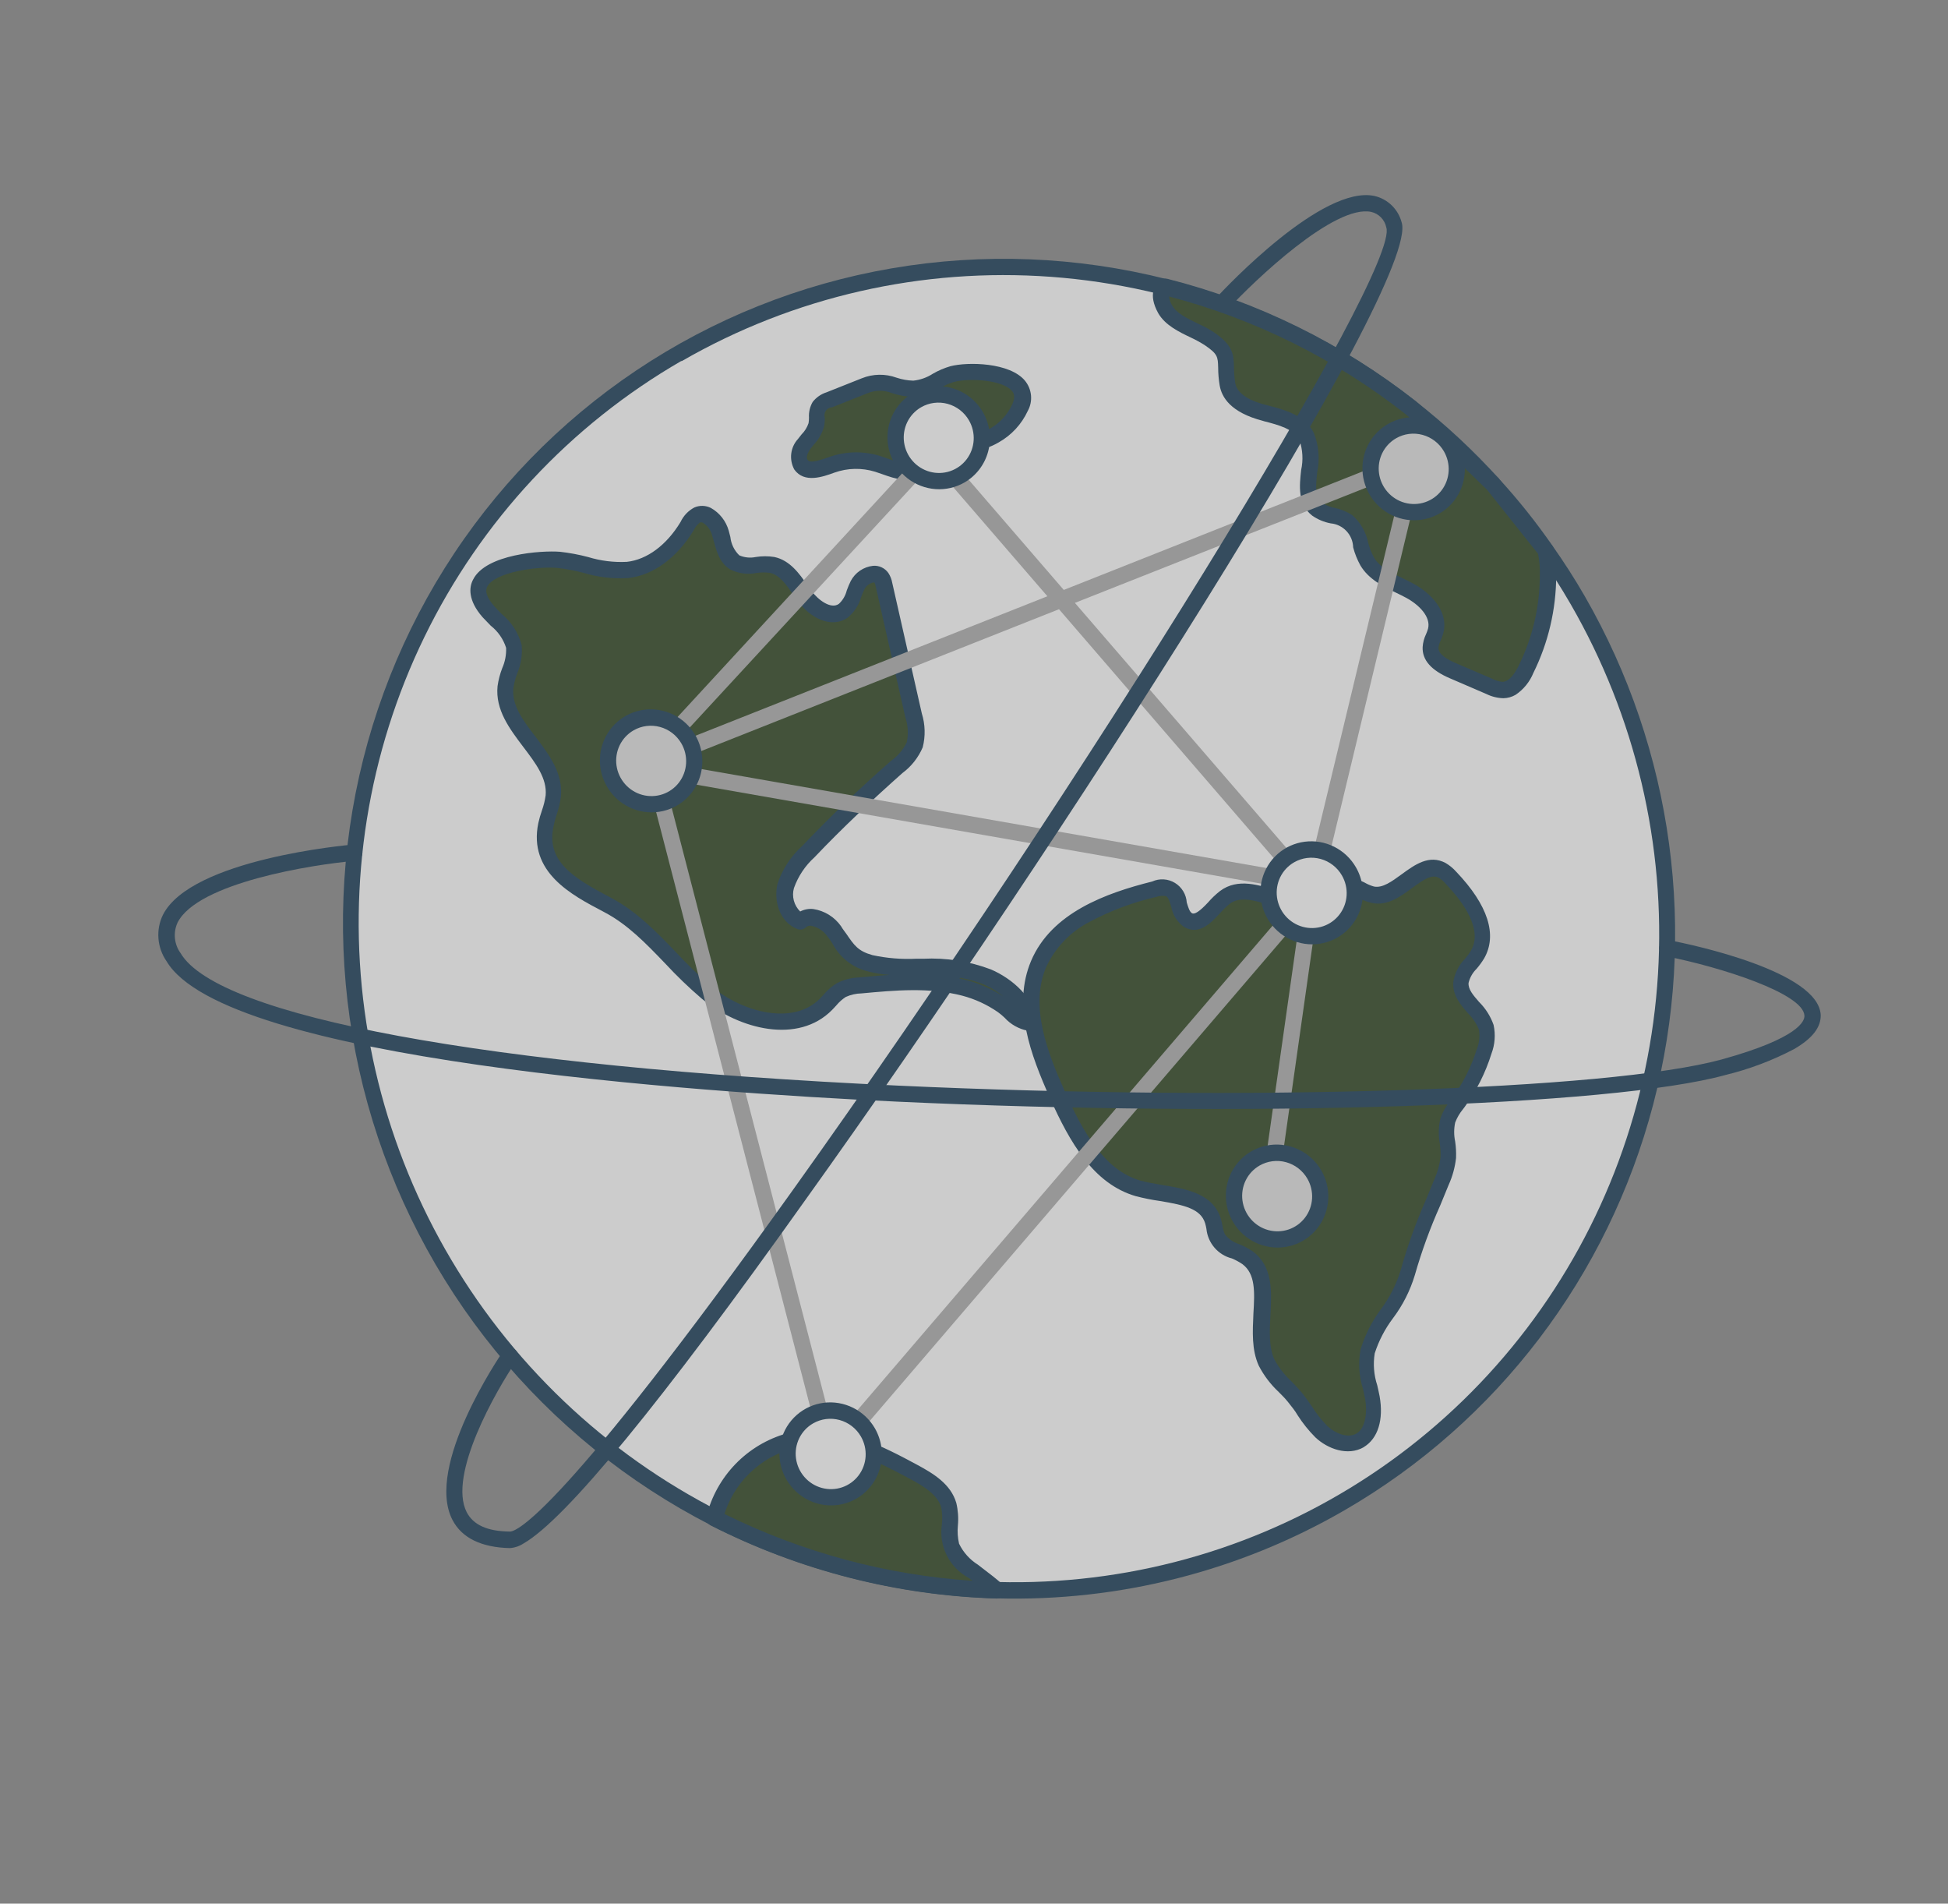 <svg width="348" height="340" viewBox="0 0 348 340" fill="none" xmlns="http://www.w3.org/2000/svg">
<rect x="0" y="0" width="348" height="340" fill="#808080" stroke="none"/>
<g opacity="0.6">
<path d="M281.841 107.181C296.535 132.616 301.328 162.556 295.287 191.167C289.246 219.777 272.803 245.009 249.163 261.946C225.522 278.883 196.377 286.312 167.406 282.785C138.436 279.258 111.714 265.029 92.449 242.868C73.184 220.708 62.755 192.204 63.194 162.912C63.633 133.619 74.908 105.635 94.823 84.413C114.738 63.191 141.867 50.25 170.922 48.113C199.978 45.975 228.88 54.794 251.996 72.85C257.293 76.957 262.229 81.517 266.747 86.477C270.131 90.179 273.263 94.106 276.122 98.23C278.156 101.117 280.063 104.1 281.841 107.181Z" fill="white"/>
<path d="M240.22 269.726C221.392 280.624 199.897 286.074 178.09 285.479C160.347 284.954 142.905 280.495 127.011 272.421C112.174 264.82 99.054 254.201 88.493 241.243C77.933 228.285 70.165 213.275 65.687 197.177C61.209 181.078 60.121 164.246 62.492 147.76C64.863 131.274 70.641 115.498 79.455 101.445C88.269 87.392 99.925 75.372 113.675 66.156C127.425 56.939 142.965 50.73 159.298 47.927C175.631 45.124 192.397 45.789 208.52 49.878C224.643 53.968 239.767 61.392 252.921 71.675C258.281 75.864 263.272 80.51 267.838 85.561C271.265 89.311 274.437 93.287 277.333 97.463C279.356 100.329 281.304 103.356 283.094 106.457C298.964 134.021 303.362 166.69 295.325 197.298C287.287 227.906 267.47 253.953 240.22 269.726ZM121.717 64.472C101.87 75.93 85.902 93.077 75.83 113.742C65.759 134.408 62.038 157.665 65.137 180.573C68.236 203.48 78.016 225.009 93.24 242.437C108.465 259.865 128.45 272.409 150.669 278.484C172.887 284.558 196.341 283.889 218.065 276.562C239.788 269.235 258.806 255.579 272.712 237.32C286.619 219.062 294.789 197.021 296.191 173.985C297.593 150.949 292.163 127.953 280.588 107.904C278.841 104.879 276.95 101.921 274.964 99.118C272.15 95.065 269.067 91.206 265.738 87.566C261.297 82.635 256.441 78.097 251.225 74.004C232.916 59.686 210.826 51.135 187.772 49.443C164.719 47.75 141.746 52.992 121.784 64.501L121.717 64.472Z" fill="#032A47"/>
<path d="M244.23 241.251C243.52 243.956 244.565 246.779 245.093 249.546C245.621 252.313 245.306 255.702 242.934 257.121C240.729 258.395 237.825 257.388 235.951 255.617C234.251 253.691 232.675 251.658 231.234 249.531C229.515 247.451 227.274 245.741 226.175 243.287C223.457 237.278 228.056 228.429 222.739 224.545C221.001 223.27 218.457 222.916 217.451 220.999C217.11 220.044 216.856 219.061 216.691 218.062C215.134 213.138 208.215 213.655 203.326 212.276C196.071 210.186 192.054 202.564 188.972 195.634C185.658 188.215 182.422 179.687 185.591 172.27C188.921 164.407 197.993 160.992 206.265 158.882C207.139 158.547 208.107 158.539 208.992 158.861C210.959 159.835 210.374 163.278 212.283 164.387C214.764 165.79 216.64 162.007 218.885 160.339C223.988 156.532 231.97 164.599 237.232 161.037C238.49 160.176 239.461 158.704 240.976 158.522C242.491 158.339 243.812 159.585 245.319 159.879C249.841 160.796 253.647 153.383 257.704 155.547C258.273 155.894 258.788 156.326 259.228 156.827C262.829 160.605 266.591 166.079 263.993 170.549C263.016 172.244 261.204 173.561 261.03 175.517C260.743 178.637 264.703 180.519 265.554 183.555C265.832 185.003 265.697 186.496 265.167 187.863C264.138 191.131 262.591 194.206 260.586 196.972C259.774 197.921 259.127 199.002 258.672 200.17C258 202.246 258.891 204.6 258.776 206.861C258.6 208.374 258.188 209.848 257.555 211.228C255.194 216.497 253.177 221.917 251.52 227.456C250.007 232.852 245.637 236.135 244.23 241.251Z" fill="#1A340C"/>
<path d="M243.644 258.467C240.749 260.138 237.126 258.753 234.982 256.717C233.802 255.533 232.752 254.228 231.847 252.822C231.343 251.948 230.738 251.218 230.123 250.442C229.508 249.666 229.011 249.211 228.433 248.616C226.988 247.266 225.783 245.678 224.871 243.921C223.568 241.028 223.777 237.802 223.916 234.599C224.14 230.79 224.32 227.514 221.92 225.76C221.338 225.37 220.721 225.037 220.076 224.765C218.869 224.464 217.782 223.793 216.965 222.846C216.149 221.899 215.644 220.722 215.521 219.479C215.463 219.138 215.385 218.799 215.287 218.467C214.486 215.892 211.585 215.237 207.237 214.507C205.774 214.302 204.324 214.012 202.893 213.639C195.326 211.443 191.072 203.958 187.597 196.175C184.123 188.392 180.807 179.639 184.198 171.622C187.861 162.976 197.676 159.487 205.835 157.443C206.477 157.15 207.181 157.019 207.888 157.062C208.594 157.104 209.281 157.32 209.889 157.688C210.497 158.057 211.007 158.569 211.376 159.178C211.745 159.788 211.962 160.478 212.007 161.187C212.263 162.036 212.504 162.858 212.949 163.108C213.393 163.357 214.276 162.831 215.801 161.191C216.453 160.438 217.174 159.75 217.957 159.136C221.131 156.763 225.022 158.061 228.461 159.215C231.475 160.209 234.317 161.168 236.318 159.742C236.678 159.479 237.02 159.192 237.341 158.881C238.216 157.896 239.384 157.222 240.674 156.957C241.857 156.894 243.034 157.183 244.061 157.787C244.508 158.023 244.98 158.21 245.467 158.342C246.994 158.642 248.638 157.439 250.388 156.159C252.741 154.446 255.31 152.558 258.264 154.144C258.968 154.564 259.604 155.09 260.151 155.704C265.82 161.646 267.533 166.986 265.137 171.171C264.737 171.825 264.286 172.447 263.788 173.03C263.084 173.716 262.586 174.588 262.351 175.548C262.255 176.683 263.167 177.743 264.247 178.976C265.402 180.125 266.283 181.521 266.822 183.059C267.194 184.775 267.062 186.557 266.442 188.19C265.378 191.607 263.762 194.82 261.659 197.702L261.366 198.091C260.77 198.807 260.295 199.617 259.96 200.489C259.723 201.601 259.721 202.752 259.956 203.867C260.102 204.849 260.154 205.842 260.113 206.831C259.926 208.5 259.478 210.126 258.784 211.649L257.278 215.32C255.476 219.344 253.964 223.494 252.753 227.739C251.914 230.523 250.593 233.131 248.848 235.445C247.42 237.336 246.317 239.456 245.586 241.717C245.279 243.621 245.433 245.575 246.035 247.415C246.181 248.073 246.34 248.724 246.459 249.365C247.201 253.544 246.189 256.913 243.637 258.454L243.644 258.467ZM194.528 164.713C191.163 166.475 188.476 169.301 186.877 172.76C183.937 179.706 187.063 187.842 190.25 194.981C193.436 202.121 197.253 208.963 203.689 210.851C204.919 211.187 206.272 211.418 207.717 211.664C211.927 212.356 216.682 213.155 218.087 217.644C218.22 218.088 218.325 218.541 218.401 218.998C218.472 219.497 218.613 219.984 218.819 220.445C219.456 221.279 220.336 221.893 221.335 222.199C222.171 222.535 222.973 222.954 223.728 223.45C227.429 226.157 227.173 230.575 226.959 234.834C226.807 237.639 226.642 240.536 227.649 242.773C228.435 244.24 229.46 245.565 230.681 246.693C231.293 247.319 231.927 247.982 232.511 248.675C233.094 249.368 233.796 250.38 234.383 251.223C235.168 252.479 236.088 253.646 237.127 254.702C238.571 256.046 240.831 256.951 242.388 256.002C243.945 255.052 244.282 252.191 243.889 249.92C243.772 249.312 243.635 248.699 243.499 248.086C242.765 245.784 242.618 243.339 243.069 240.976C243.869 238.396 245.098 235.975 246.703 233.814C248.242 231.759 249.419 229.453 250.184 226.994C251.403 222.627 252.936 218.358 254.771 214.219L256.26 210.575C256.819 209.339 257.186 208.023 257.348 206.673C257.374 205.859 257.329 205.044 257.211 204.237C256.933 202.733 256.976 201.189 257.337 199.708C257.761 198.517 258.389 197.412 259.194 196.442L259.462 196.068C261.374 193.434 262.847 190.503 263.825 187.389C264.268 186.29 264.4 185.087 264.206 183.911C263.76 182.804 263.089 181.8 262.237 180.964C260.912 179.45 259.418 177.731 259.629 175.347C259.885 173.802 260.608 172.377 261.7 171.265C262.104 170.805 262.466 170.308 262.781 169.781C264.927 166.06 261.498 161.221 258.226 157.811C257.895 157.413 257.505 157.069 257.069 156.791C255.804 156.104 254.414 157.025 252.267 158.602C250.12 160.179 247.855 161.841 245.09 161.277C244.356 161.11 243.645 160.851 242.974 160.507C242.432 160.167 241.813 159.972 241.177 159.941C240.5 160.155 239.898 160.555 239.439 161.097C238.99 161.484 238.511 161.834 238.005 162.144C234.786 164.323 230.974 163.047 227.582 161.917C224.541 160.904 221.674 159.961 219.7 161.404C219.068 161.928 218.477 162.5 217.932 163.117C216.359 164.818 214.208 167.141 211.5 165.548C210.305 164.689 209.491 163.394 209.236 161.944C208.973 161.083 208.739 160.273 208.296 160.056C207.717 159.949 207.122 159.995 206.57 160.191C202.366 161.158 198.312 162.681 194.515 164.721L194.528 164.713Z" fill="#032A47"/>
<path d="M172.287 176.457C166.335 174.83 159.985 175.407 153.792 175.995C152.607 176.029 151.443 176.31 150.375 176.82C149.354 177.57 148.437 178.451 147.646 179.443C142.148 184.997 132.414 182.346 126.36 177.301C120.306 172.256 115.672 165.329 108.713 161.667C103.071 158.697 96.009 155.145 97.633 147.338C98.175 145.665 98.619 143.96 98.963 142.233C99.629 134.996 89.607 129.964 90.445 122.763C90.704 120.318 92.323 117.999 91.925 115.545C91.527 113.091 89.091 111.274 87.367 109.299C80.508 101.529 94.956 99.584 99.902 100.104C104.025 100.475 108.045 102.373 112.154 101.908C116.701 101.392 120.448 98.014 122.801 94.073C123.175 93.229 123.802 92.525 124.595 92.058C126.416 91.277 128.2 93.353 128.771 95.268C129.342 97.183 129.605 99.462 131.318 100.548C133.246 101.747 135.78 100.521 137.993 100.998C140.661 101.568 142.15 104.32 143.785 106.515C145.42 108.71 148.446 110.71 150.68 109.168C152.143 108.171 152.429 106.149 153.257 104.574C154.085 102.999 156.479 101.82 157.521 103.277C157.752 103.65 157.907 104.066 157.976 104.499L163.246 127.837C163.969 129.49 164.061 131.348 163.503 133.053C162.946 134.759 161.778 136.191 160.225 137.074C154.733 141.877 149.467 146.925 144.427 152.221C142.59 153.873 141.202 155.969 140.392 158.314C139.793 160.719 140.712 163.699 143.03 164.589C144.724 162.952 147.645 164.422 149.062 166.355C151.173 169.288 151.78 171.064 155.483 172.066C158.577 172.725 161.741 172.959 164.89 172.761C168.812 172.572 172.738 173.175 176.439 174.532C179.572 175.879 183.426 178.937 183.676 182.641C181.911 182.478 180.517 180.583 179.088 179.585C177.016 178.153 174.714 177.095 172.287 176.457Z" fill="#1A340C"/>
<path d="M184.413 183.887C184.158 184.032 183.867 184.1 183.574 184.084C181.993 183.778 180.55 182.965 179.462 181.766C179.088 181.406 178.689 181.072 178.268 180.768C176.332 179.429 174.182 178.437 171.914 177.837C166.021 176.311 159.91 176.868 153.917 177.426C152.941 177.444 151.98 177.66 151.092 178.061C150.48 178.462 149.929 178.951 149.457 179.511C149.189 179.801 148.929 180.103 148.642 180.387C142.59 186.514 132.139 183.924 125.377 178.376C123.065 176.396 120.868 174.282 118.799 172.047C115.367 168.476 112.117 165.103 107.996 162.942L107.726 162.794C102.072 159.831 94.347 155.768 96.169 147.002C96.338 146.242 96.553 145.492 96.812 144.758C97.124 143.885 97.347 142.981 97.477 142.062C97.751 139.034 95.707 136.333 93.479 133.4C91.016 130.146 88.467 126.774 88.885 122.55C89.041 121.456 89.319 120.384 89.713 119.354C90.223 118.211 90.463 116.964 90.415 115.708C89.916 114.141 88.955 112.759 87.66 111.746C87.159 111.225 86.616 110.661 86.191 110.215C83.561 107.193 83.794 104.847 84.515 103.52C86.788 98.95 96.784 98.293 100.023 98.549C101.729 98.739 103.419 99.055 105.08 99.495C107.32 100.179 109.658 100.468 111.99 100.349C115.602 99.951 119.093 97.345 121.578 93.227C122.097 92.116 122.962 91.208 124.043 90.639C124.51 90.436 125.017 90.338 125.527 90.353C126.037 90.367 126.54 90.493 126.998 90.722C127.769 91.157 128.447 91.74 128.994 92.439C129.541 93.137 129.945 93.937 130.183 94.791C130.29 95.15 130.38 95.537 130.475 95.905C130.604 97.151 131.169 98.314 132.069 99.187C132.994 99.588 134.018 99.693 134.999 99.487C136.104 99.308 137.231 99.306 138.339 99.483C141.125 100.085 142.783 102.436 144.236 104.517C144.465 104.914 144.722 105.272 145.006 105.591C146.13 107.103 148.441 108.907 149.88 107.84C150.565 107.196 151.048 106.366 151.273 105.45C151.478 104.879 151.714 104.321 151.978 103.777C152.37 103.032 152.936 102.395 153.629 101.922C154.322 101.448 155.121 101.152 155.956 101.058C156.481 101.011 157.011 101.103 157.492 101.326C157.973 101.549 158.388 101.895 158.695 102.329C159.043 102.863 159.281 103.461 159.392 104.087L164.675 127.417C165.291 129.39 165.347 131.491 164.836 133.484C164.053 135.314 162.801 136.899 161.206 138.078C155.797 142.889 150.477 147.884 145.498 153.122C143.844 154.618 142.586 156.503 141.835 158.612C141.626 159.342 141.62 160.117 141.816 160.854C142.012 161.591 142.403 162.263 142.948 162.797C143.665 162.423 144.478 162.271 145.285 162.359C146.272 162.506 147.22 162.853 148.073 163.379C148.925 163.906 149.664 164.6 150.243 165.42C150.557 165.964 150.93 166.408 151.231 166.842C152.614 168.861 153.303 169.881 155.87 170.594C158.446 171.149 161.081 171.364 163.707 171.233L164.897 171.238C169.02 171.03 173.149 171.68 177.026 173.147C180.887 174.8 184.909 178.351 185.156 182.512C185.17 182.719 185.139 182.926 185.066 183.12C184.993 183.313 184.88 183.488 184.734 183.634C184.639 183.732 184.531 183.817 184.413 183.887ZM172.618 175.034C174.961 175.657 177.195 176.645 179.238 177.963C178.213 177.115 177.077 176.413 175.862 175.878C173.787 175.035 171.594 174.53 169.367 174.379C170.464 174.54 171.552 174.763 172.626 175.046L172.618 175.034ZM149.543 175.58C150.785 174.958 152.148 174.615 153.539 174.572C155.27 174.417 157.052 174.232 158.897 174.129C157.586 174.039 156.287 173.823 155.016 173.484C153.683 173.156 152.433 172.547 151.349 171.697C150.265 170.848 149.371 169.777 148.729 168.556C148.473 168.113 148.127 167.688 147.785 167.211C147.103 166.245 146.078 165.579 144.924 165.352C144.751 165.319 144.572 165.327 144.404 165.378C144.235 165.428 144.081 165.518 143.955 165.641C143.758 165.826 143.513 165.952 143.248 166.004C142.982 166.056 142.707 166.032 142.454 165.934C139.283 164.727 138.169 160.915 138.896 157.862C139.75 155.27 141.26 152.95 143.279 151.129C148.326 145.835 153.669 140.708 159.175 135.892C160.378 135.045 161.346 133.905 161.991 132.578C162.306 131.094 162.216 129.549 161.73 128.104L156.447 104.775C156.408 104.537 156.337 104.306 156.234 104.087C156.234 104.087 156.191 104.011 156.049 104.026C155.71 104.092 155.391 104.232 155.113 104.436C154.836 104.64 154.606 104.903 154.442 105.207C154.219 105.664 154.021 106.133 153.849 106.612C153.437 108.085 152.579 109.389 151.392 110.343C148.479 112.329 144.713 110.351 142.514 107.351L141.67 106.15C140.418 104.358 139.232 102.68 137.552 102.317C136.755 102.209 135.949 102.215 135.156 102.333C133.556 102.66 131.888 102.434 130.423 101.69C128.529 100.522 127.981 98.357 127.5 96.626C127.407 96.292 127.32 95.937 127.214 95.61C126.973 94.687 126.392 93.888 125.59 93.375C125.502 93.327 125.405 93.298 125.306 93.291C125.207 93.284 125.108 93.299 125.015 93.335C124.558 93.68 124.194 94.133 123.956 94.656C120.943 99.652 116.672 102.76 112.208 103.245C109.541 103.41 106.861 103.1 104.294 102.328C102.77 101.922 101.22 101.627 99.657 101.444C96.113 101.094 88.371 102.154 87.027 104.804C86.601 105.657 87.019 106.816 88.281 108.249C88.695 108.735 89.153 109.18 89.605 109.645C91.362 111.072 92.62 113.027 93.191 115.22C93.348 116.943 93.079 118.675 92.409 120.262C92.086 121.097 91.854 121.967 91.718 122.855C91.367 125.893 93.388 128.642 95.668 131.578C98.097 134.801 100.624 138.135 100.196 142.315C100.049 143.452 99.781 144.568 99.396 145.646C99.182 146.297 99.007 146.961 98.874 147.635C97.596 153.757 102.23 156.718 108.913 160.219L109.182 160.367C113.755 162.79 117.278 166.461 120.73 170.038C122.728 172.204 124.849 174.254 127.081 176.177C132.924 180.972 141.773 183.104 146.46 178.372L147.171 177.607C147.862 176.781 148.69 176.081 149.618 175.536L149.543 175.58Z" fill="#032A47"/>
<path d="M154.457 68.86L148.166 71.361C147.46 71.566 146.831 71.977 146.357 72.54C145.729 73.477 146.056 74.739 145.821 75.837C145.354 77.118 144.618 78.28 143.662 79.244C142.855 80.335 142.285 81.896 143.056 82.97C144.2 84.605 146.668 83.669 148.535 82.996C151.176 82.035 154.064 81.96 156.766 82.784C159.252 83.56 162.095 85.041 164.209 83.55C165.116 82.595 165.969 81.59 166.764 80.539C168.553 78.949 171.275 79.353 173.655 79.076C175.521 78.829 177.29 78.112 178.799 76.99C180.307 75.868 181.505 74.379 182.281 72.66C185.024 66.385 174.084 65.697 170.153 66.701C167.769 67.318 165.692 69.276 163.161 69.32C159.637 69.38 158.213 67.349 154.457 68.86Z" fill="#1A340C"/>
<path d="M178.401 79.019C176.99 79.842 175.426 80.372 173.803 80.577C173.145 80.653 172.478 80.684 171.811 80.714C170.366 80.582 168.922 80.924 167.696 81.689C167.349 82.035 167.045 82.421 166.788 82.838C166.317 83.587 165.723 84.25 165.03 84.798C162.662 86.486 159.863 85.486 157.596 84.685L156.328 84.253C153.946 83.523 151.401 83.579 149.067 84.411C146.985 85.174 143.676 86.359 141.898 83.858C141.427 82.993 141.236 82.005 141.35 81.031C141.465 80.057 141.88 79.146 142.537 78.425L143.192 77.592C143.758 77.031 144.185 76.345 144.441 75.588C144.497 75.261 144.523 74.929 144.521 74.597C144.459 73.611 144.69 72.631 145.185 71.783C145.818 70.976 146.678 70.379 147.655 70.07L153.946 67.569C155.934 66.759 158.155 66.721 160.183 67.462C161.146 67.782 162.149 67.959 163.16 67.987C164.407 67.855 165.604 67.43 166.654 66.747C167.642 66.176 168.695 65.727 169.791 65.408C172.981 64.596 180.371 64.751 183.079 67.964C183.702 68.711 184.086 69.628 184.182 70.594C184.277 71.561 184.079 72.531 183.614 73.377C182.511 75.764 180.688 77.738 178.401 79.019ZM166.618 78.868C168.168 78.124 169.877 77.769 171.6 77.832C172.19 77.812 172.793 77.785 173.366 77.707C174.988 77.5 176.528 76.881 177.84 75.908C179.152 74.935 180.193 73.64 180.865 72.145C181.431 70.84 181.118 70.21 180.774 69.818C179.143 67.89 173.346 67.457 170.425 68.215C169.554 68.48 168.716 68.844 167.929 69.302C166.467 70.221 164.798 70.761 163.072 70.874C161.809 70.837 160.556 70.617 159.353 70.219C157.94 69.648 156.366 69.654 154.968 70.236L148.677 72.737C148.452 72.744 148.233 72.802 148.035 72.908C147.838 73.014 147.668 73.165 147.54 73.349C147.411 73.533 147.327 73.745 147.294 73.968C147.261 74.191 147.28 74.419 147.349 74.635C147.363 75.149 147.318 75.662 147.213 76.165C146.879 77.386 146.25 78.502 145.382 79.416L144.798 80.141C144.206 80.939 143.964 81.822 144.276 82.131C144.7 82.865 146.774 82.089 147.989 81.675C150.938 80.591 154.166 80.504 157.186 81.428L158.581 81.905C160.781 82.677 162.311 83.128 163.368 82.382C163.78 82.015 164.135 81.587 164.423 81.115C164.813 80.517 165.268 79.966 165.78 79.471C166.061 79.231 166.362 79.018 166.681 78.832L166.618 78.868Z" fill="#032A47"/>
<path d="M266.747 86.478C261.958 81.8 257.086 77.152 252.017 72.771C239.027 62.607 224.089 55.266 208.164 51.22C207.209 51.94 207.005 53.206 208.136 55.253C209.635 57.848 213.665 58.896 215.967 60.453C220.096 63.234 218.525 64.276 219.287 68.663C219.774 71.589 223.045 73.059 225.9 73.808C228.754 74.556 232.039 75.326 233.313 77.966C235.385 82.019 231.607 88.15 235.185 90.961C236.758 92.18 239.102 91.957 240.667 93.164C242.815 94.742 242.787 97.965 244.15 100.267C245.699 102.95 248.97 104.015 251.695 105.463C254.419 106.912 257.176 109.691 256.4 112.688C256.146 113.695 255.503 114.606 255.478 115.634C255.415 117.695 257.636 118.995 259.545 119.784L266.032 122.57C266.787 122.956 267.614 123.175 268.458 123.212C270.397 123.155 271.753 121.309 272.581 119.531C275.15 114.338 276.497 108.613 276.518 102.794C276.566 101.265 276.417 99.734 276.077 98.239L266.747 86.478Z" fill="#1A340C"/>
<path d="M270.756 124.095C270.097 124.48 269.351 124.69 268.586 124.707C267.534 124.682 266.498 124.428 265.55 123.962L259.055 121.163C255.689 119.731 254.044 117.896 254.148 115.557C254.203 114.752 254.413 113.966 254.766 113.243C254.899 112.937 255.014 112.623 255.109 112.302C255.662 110.194 253.507 107.995 251.147 106.742C250.608 106.445 250.031 106.17 249.475 105.901C247.147 104.764 244.506 103.487 243.026 100.983C242.464 99.966 242.031 98.884 241.735 97.762C241.707 96.68 241.282 95.644 240.542 94.853C239.801 94.062 238.797 93.572 237.725 93.478C236.54 93.256 235.414 92.785 234.42 92.095C231.786 90.021 232.131 86.8 232.443 83.954C232.832 82.182 232.729 80.332 232.146 78.606C231.135 76.624 228.432 75.906 225.822 75.236L225.577 75.158C219.835 73.663 218.251 70.949 217.889 68.846C217.711 67.781 217.62 66.704 217.618 65.627C217.562 63.735 217.548 63.22 215.219 61.645C214.433 61.147 213.616 60.699 212.774 60.305C210.61 59.276 208.156 58.093 206.914 55.942C205.018 52.513 206.356 50.779 207.322 50.051C207.494 49.92 207.693 49.829 207.905 49.786C208.117 49.742 208.337 49.747 208.547 49.8C224.666 53.881 239.778 61.322 252.899 71.637C258.333 76.331 263.463 81.251 267.76 85.454C267.795 85.501 267.825 85.552 267.848 85.606L277.223 97.358C277.369 97.511 277.477 97.698 277.537 97.902C277.912 99.517 278.071 101.174 278.008 102.828C277.991 108.863 276.595 114.802 273.93 120.187C273.281 121.779 272.177 123.139 270.756 124.095ZM208.847 52.952C208.906 53.542 209.107 54.109 209.433 54.605C210.208 55.947 212.08 56.874 213.931 57.764C214.922 58.201 215.878 58.715 216.79 59.303C220.206 61.601 220.42 63.216 220.445 65.632C220.45 66.566 220.525 67.498 220.669 68.422C221.035 70.59 223.879 71.784 226.281 72.355L226.519 72.42C229.446 73.177 233.107 74.136 234.7 77.3C235.586 79.528 235.801 81.964 235.317 84.302C235.02 87.057 234.904 88.794 236.177 89.814C236.847 90.238 237.586 90.538 238.359 90.698C239.498 90.927 240.587 91.369 241.567 92.002C243.032 93.296 244.037 95.036 244.425 96.951C244.657 97.856 244.999 98.731 245.443 99.554C246.451 101.301 248.502 102.277 250.634 103.308C251.238 103.6 251.821 103.888 252.4 104.195C255.547 105.855 258.852 109.179 257.841 113.071C257.712 113.535 257.55 113.99 257.357 114.431C257.153 114.826 257.022 115.256 256.97 115.7C256.928 116.872 258.661 117.847 260.116 118.458L266.623 121.249C267.182 121.543 267.792 121.724 268.418 121.783C269.663 121.739 270.675 120.193 271.3 118.903C273.773 113.907 275.067 108.396 275.083 102.796C275.13 101.495 275.023 100.191 274.762 98.913L265.655 87.479C261.399 83.32 256.338 78.461 251.079 73.953C238.561 64.124 224.185 56.974 208.847 52.952Z" fill="#032A47"/>
<path d="M178.071 284.055C160.539 283.556 143.304 279.147 127.611 271.145C127.765 270.557 127.949 269.978 128.163 269.409C129.299 266.24 131.238 263.43 133.791 261.255C136.343 259.08 139.421 257.615 142.721 257.004C149.826 255.94 156.769 259.459 163.134 262.873C165.752 264.281 168.615 265.97 169.448 268.831C170.125 271.191 169.215 273.809 169.989 276.164C170.809 278.021 172.164 279.591 173.877 280.67C175.305 281.753 176.777 282.827 178.071 284.055Z" fill="#1A340C"/>
<path d="M178.801 285.321C178.57 285.452 178.306 285.517 178.04 285.507C160.297 284.983 142.854 280.524 126.96 272.449C126.66 272.297 126.421 272.046 126.283 271.738C126.144 271.43 126.116 271.085 126.202 270.76C126.369 270.124 126.576 269.498 126.79 268.885C128.012 265.471 130.104 262.445 132.858 260.109C135.613 257.772 138.934 256.206 142.492 255.566C150.369 254.394 158.133 258.553 163.799 261.594C166.827 263.221 169.857 265.084 170.838 268.433C171.152 269.751 171.248 271.109 171.122 272.455C171.014 273.542 171.084 274.642 171.331 275.71C172.078 277.257 173.248 278.56 174.703 279.467L175.578 280.144C176.739 281.026 177.935 281.939 179.037 282.923C179.261 283.121 179.42 283.383 179.492 283.673C179.564 283.964 179.546 284.269 179.44 284.547C179.326 284.874 179.1 285.149 178.801 285.321ZM129.422 270.404C143.295 277.264 158.354 281.319 173.737 282.338L173.007 281.797C171.339 280.895 169.986 279.497 169.136 277.796C168.285 276.095 167.979 274.175 168.26 272.301C168.376 271.264 168.333 270.213 168.132 269.185C167.468 266.936 165.001 265.44 162.531 264.115C155.642 260.43 149.428 257.452 143.012 258.406C139.962 258.967 137.119 260.322 134.765 262.336C132.41 264.35 130.626 266.952 129.59 269.885L129.422 270.404Z" fill="#032A47"/>
<path d="M149.132 260.932C148.837 261.099 148.492 261.155 148.157 261.091C147.823 261.028 147.52 260.848 147.302 260.584C147.084 260.32 146.965 259.989 146.964 259.647C146.964 259.306 147.083 258.976 147.301 258.716L233.216 158.479C233.471 158.205 233.824 158.042 234.199 158.024C234.573 158.006 234.942 158.136 235.226 158.385C235.511 158.634 235.689 158.983 235.723 159.359C235.758 159.735 235.646 160.109 235.412 160.401L149.496 260.638C149.394 260.758 149.271 260.858 149.132 260.932Z" fill="#A6A6A6"/>
<path d="M149.131 260.932C149.026 261.009 148.913 261.075 148.793 261.127C148.608 261.176 148.414 261.187 148.223 261.16C148.033 261.133 147.849 261.068 147.683 260.969C147.518 260.87 147.373 260.739 147.257 260.584C147.141 260.428 147.057 260.252 147.01 260.064L114.949 136.295C114.88 136.104 114.851 135.901 114.864 135.699C114.878 135.497 114.933 135.301 115.026 135.122C115.119 134.943 115.249 134.786 115.406 134.661C115.564 134.536 115.746 134.446 115.941 134.396C116.136 134.346 116.339 134.337 116.538 134.371C116.737 134.404 116.928 134.478 117.097 134.59C117.266 134.701 117.411 134.846 117.522 135.016C117.633 135.186 117.708 135.377 117.742 135.577L149.801 259.313C149.88 259.621 149.858 259.946 149.737 260.238C149.616 260.53 149.404 260.774 149.131 260.932Z" fill="#A6A6A6"/>
<path d="M235.056 160.741C234.733 160.926 234.35 160.978 233.987 160.886C233.802 160.836 233.628 160.75 233.475 160.632C233.322 160.515 233.194 160.368 233.098 160.201C233.001 160.034 232.938 159.85 232.913 159.659C232.887 159.468 232.9 159.274 232.949 159.089L251.174 83.351C251.273 82.98 251.514 82.664 251.845 82.473C252.176 82.281 252.57 82.231 252.941 82.331C253.127 82.381 253.301 82.467 253.453 82.584C253.606 82.702 253.734 82.848 253.831 83.015C253.927 83.183 253.99 83.367 254.015 83.558C254.041 83.749 254.028 83.943 253.979 84.128L235.766 159.859C235.714 160.047 235.623 160.222 235.501 160.373C235.379 160.525 235.228 160.65 235.056 160.741Z" fill="#A6A6A6"/>
<path d="M227.236 215.838C226.954 215.998 226.628 216.062 226.306 216.021C226.116 215.992 225.934 215.926 225.77 215.827C225.605 215.727 225.461 215.596 225.347 215.441C225.233 215.286 225.15 215.11 225.103 214.923C225.056 214.736 225.047 214.542 225.075 214.352L232.898 159.202C232.925 159.013 232.988 158.831 233.085 158.667C233.182 158.503 233.31 158.36 233.463 158.246C233.615 158.132 233.788 158.05 233.973 158.004C234.157 157.957 234.35 157.948 234.538 157.977C234.727 158.005 234.908 158.071 235.073 158.17C235.237 158.268 235.38 158.399 235.495 158.553C235.609 158.707 235.693 158.882 235.74 159.068C235.788 159.253 235.798 159.447 235.772 159.636L227.948 214.786C227.918 215.005 227.837 215.213 227.714 215.396C227.591 215.578 227.427 215.73 227.236 215.838Z" fill="#A6A6A6"/>
<path d="M234.063 159.019C233.773 159.184 233.435 159.242 233.105 159.184L122.346 139.789C121.986 139.703 121.671 139.483 121.465 139.174C121.258 138.864 121.177 138.488 121.236 138.123C121.296 137.757 121.492 137.429 121.784 137.206C122.077 136.983 122.444 136.881 122.812 136.921L229.576 155.618L189.185 108.811L115.628 137.963C115.322 138.087 114.983 138.101 114.666 138.005C114.349 137.909 114.074 137.707 113.885 137.433C113.711 137.159 113.632 136.835 113.661 136.513C113.69 136.191 113.824 135.889 114.044 135.654L165.694 79.639C165.83 79.488 165.997 79.368 166.183 79.287C166.369 79.206 166.571 79.165 166.774 79.167C166.979 79.171 167.181 79.218 167.367 79.306C167.553 79.393 167.718 79.519 167.853 79.675L190.037 105.366L248.989 81.996C249.345 81.858 249.742 81.866 250.093 82.02C250.445 82.174 250.723 82.461 250.868 82.819C251.013 83.178 251.011 83.579 250.862 83.934C250.713 84.29 250.429 84.569 250.073 84.712L192.024 107.678L234.433 156.797C234.611 157.024 234.718 157.299 234.741 157.586C234.764 157.873 234.702 158.16 234.563 158.41C234.456 158.656 234.283 158.867 234.063 159.019ZM120.488 132.895L187.114 106.496L166.692 82.844L120.488 132.895Z" fill="#A6A6A6"/>
<path d="M238.206 166.196C241.881 164.074 243.122 159.345 240.979 155.633C238.836 151.921 234.119 150.631 230.444 152.753C226.77 154.875 225.528 159.604 227.671 163.316C229.814 167.028 234.531 168.318 238.206 166.196Z" fill="white"/>
<path d="M238.93 167.45C237.365 168.353 235.566 168.767 233.758 168.64C231.95 168.512 230.216 167.849 228.775 166.734C227.334 165.619 226.25 164.103 225.662 162.376C225.073 160.65 225.006 158.791 225.468 157.035C225.931 155.279 226.902 153.706 228.26 152.513C229.617 151.32 231.3 150.562 233.094 150.334C234.889 150.107 236.715 150.42 238.342 151.235C239.969 152.049 241.323 153.328 242.233 154.91C243.451 157.028 243.788 159.538 243.168 161.889C242.549 164.24 241.025 166.24 238.93 167.45ZM231.176 154.019C230.108 154.636 229.248 155.559 228.706 156.671C228.164 157.783 227.964 159.035 228.131 160.268C228.297 161.501 228.824 162.659 229.643 163.597C230.462 164.535 231.538 165.211 232.734 165.537C233.93 165.864 235.192 165.828 236.361 165.434C237.53 165.04 238.554 164.305 239.302 163.322C240.051 162.339 240.491 161.153 240.566 159.913C240.642 158.673 240.349 157.436 239.726 156.357C238.891 154.91 237.521 153.851 235.917 153.412C234.314 152.974 232.608 153.192 231.176 154.019Z" fill="#032A47"/>
<path d="M152.281 266.388C155.956 264.266 157.198 259.537 155.055 255.824C152.911 252.112 148.195 250.823 144.52 252.945C140.845 255.066 139.604 259.795 141.747 263.508C143.89 267.22 148.607 268.509 152.281 266.388Z" fill="white"/>
<path d="M153.013 267.653C151.45 268.559 149.651 268.976 147.843 268.851C146.035 268.727 144.3 268.067 142.857 266.954C141.414 265.841 140.328 264.326 139.737 262.601C139.146 260.875 139.075 259.017 139.535 257.26C139.994 255.504 140.963 253.928 142.319 252.733C143.675 251.538 145.356 250.778 147.15 250.547C148.945 250.317 150.771 250.627 152.399 251.439C154.027 252.251 155.383 253.528 156.296 255.108C157.513 257.225 157.852 259.733 157.237 262.084C156.621 264.435 155.103 266.438 153.013 267.653ZM145.259 254.223C144.188 254.838 143.326 255.76 142.781 256.872C142.237 257.984 142.034 259.237 142.2 260.471C142.365 261.706 142.891 262.866 143.711 263.806C144.531 264.745 145.607 265.421 146.804 265.748C148.001 266.076 149.265 266.039 150.435 265.644C151.605 265.248 152.629 264.512 153.377 263.527C154.125 262.543 154.564 261.354 154.637 260.113C154.71 258.872 154.415 257.634 153.789 256.555C152.953 255.114 151.586 254.06 149.988 253.623C148.389 253.186 146.689 253.402 145.259 254.223Z" fill="#032A47"/>
<path d="M232.04 220.339C235.715 218.217 236.957 213.488 234.813 209.776C232.67 206.064 227.954 204.774 224.279 206.896C220.604 209.017 219.362 213.747 221.506 217.459C223.649 221.171 228.365 222.461 232.04 220.339Z" fill="#DFDFDF"/>
<path d="M232.771 221.605C231.208 222.51 229.409 222.927 227.601 222.803C225.793 222.678 224.058 222.018 222.615 220.905C221.172 219.793 220.087 218.278 219.495 216.552C218.904 214.827 218.834 212.968 219.293 211.211C219.753 209.455 220.722 207.88 222.077 206.685C223.433 205.49 225.114 204.729 226.909 204.498C228.703 204.268 230.53 204.578 232.158 205.39C233.786 206.202 235.141 207.479 236.054 209.059C237.272 211.176 237.61 213.685 236.995 216.036C236.38 218.387 234.861 220.389 232.771 221.605ZM225.017 208.174C223.946 208.789 223.084 209.711 222.539 210.823C221.995 211.936 221.793 213.188 221.958 214.423C222.124 215.657 222.65 216.817 223.469 217.757C224.289 218.696 225.366 219.372 226.563 219.7C227.76 220.027 229.023 219.99 230.193 219.595C231.363 219.2 232.387 218.463 233.135 217.478C233.884 216.494 234.322 215.306 234.395 214.065C234.469 212.823 234.174 211.585 233.548 210.506C232.711 209.066 231.345 208.011 229.746 207.574C228.147 207.137 226.447 207.353 225.017 208.174Z" fill="#032A47"/>
<path d="M120.201 142.614C123.876 140.492 125.117 135.763 122.974 132.05C120.831 128.338 116.114 127.049 112.44 129.17C108.765 131.292 107.523 136.021 109.666 139.734C111.81 143.446 116.526 144.735 120.201 142.614Z" fill="#DFDFDF"/>
<path d="M120.931 143.879C119.367 144.782 117.568 145.196 115.761 145.069C113.954 144.942 112.221 144.28 110.779 143.166C109.338 142.052 108.255 140.536 107.665 138.811C107.076 137.085 107.007 135.227 107.468 133.472C107.929 131.716 108.898 130.142 110.254 128.949C111.61 127.755 113.291 126.995 115.085 126.765C116.879 126.536 118.705 126.847 120.332 127.659C121.959 128.47 123.315 129.747 124.227 131.327C125.446 133.446 125.784 135.957 125.166 138.31C124.548 140.663 123.025 142.666 120.931 143.879ZM113.177 130.449C112.108 131.066 111.249 131.989 110.707 133.102C110.165 134.215 109.965 135.468 110.132 136.701C110.3 137.935 110.828 139.093 111.648 140.031C112.469 140.969 113.546 141.643 114.742 141.969C115.939 142.295 117.202 142.257 118.371 141.861C119.541 141.465 120.563 140.728 121.311 139.743C122.058 138.758 122.495 137.571 122.568 136.33C122.641 135.09 122.346 133.852 121.721 132.774C120.883 131.331 119.513 130.276 117.912 129.84C116.31 129.404 114.607 129.623 113.177 130.449Z" fill="#032A47"/>
<path d="M171.573 84.903C175.248 82.781 176.489 78.052 174.346 74.34C172.203 70.627 167.486 69.338 163.812 71.46C160.137 73.581 158.895 78.311 161.038 82.023C163.182 85.735 167.898 87.024 171.573 84.903Z" fill="white"/>
<path d="M172.304 86.168C170.74 87.071 168.941 87.485 167.134 87.359C165.327 87.231 163.593 86.569 162.152 85.455C160.711 84.341 159.627 82.826 159.038 81.1C158.448 79.374 158.38 77.516 158.84 75.761C159.301 74.006 160.271 72.431 161.627 71.238C162.983 70.044 164.664 69.284 166.458 69.055C168.251 68.825 170.077 69.136 171.705 69.948C173.332 70.76 174.687 72.036 175.599 73.616C176.818 75.735 177.156 78.246 176.538 80.599C175.921 82.952 174.398 84.955 172.304 86.168ZM164.55 72.738C163.481 73.355 162.621 74.278 162.079 75.391C161.537 76.504 161.337 77.757 161.505 78.99C161.673 80.224 162.2 81.383 163.021 82.32C163.841 83.258 164.918 83.933 166.115 84.258C167.312 84.584 168.575 84.546 169.744 84.15C170.913 83.754 171.936 83.017 172.683 82.032C173.43 81.048 173.868 79.86 173.941 78.619C174.014 77.379 173.719 76.141 173.093 75.063C172.256 73.62 170.886 72.565 169.284 72.129C167.683 71.693 165.98 71.912 164.55 72.738Z" fill="#032A47"/>
<path d="M256.424 90.446C260.099 88.324 261.34 83.595 259.197 79.883C257.054 76.17 252.337 74.881 248.663 77.003C244.988 79.124 243.746 83.854 245.889 87.566C248.033 91.278 252.749 92.567 256.424 90.446Z" fill="#DFDFDF"/>
<path d="M257.155 91.711C255.591 92.614 253.792 93.028 251.985 92.901C250.178 92.775 248.444 92.112 247.003 90.998C245.562 89.884 244.478 88.369 243.889 86.643C243.299 84.918 243.231 83.059 243.692 81.304C244.152 79.549 245.122 77.974 246.478 76.781C247.834 75.587 249.515 74.827 251.309 74.598C253.103 74.368 254.929 74.679 256.556 75.491C258.183 76.303 259.538 77.579 260.45 79.159C261.669 81.278 262.007 83.789 261.389 86.142C260.772 88.495 259.249 90.498 257.155 91.711ZM249.401 78.281C248.332 78.898 247.472 79.821 246.93 80.934C246.388 82.047 246.189 83.3 246.356 84.533C246.524 85.767 247.051 86.926 247.872 87.863C248.692 88.801 249.769 89.475 250.966 89.801C252.163 90.127 253.426 90.089 254.595 89.693C255.764 89.297 256.787 88.56 257.534 87.575C258.281 86.591 258.719 85.403 258.792 84.162C258.865 82.922 258.57 81.684 257.944 80.606C257.107 79.163 255.737 78.108 254.135 77.672C252.534 77.236 250.831 77.455 249.401 78.281Z" fill="#032A47"/>
<path d="M320.493 187.38C316.618 189.412 312.509 190.962 308.255 191.998C287.979 197.595 222.9 199.675 160.112 196.752C124.394 195.078 40.178 189.304 29.751 171.678C28.917 170.474 28.417 169.07 28.304 167.612C28.191 166.154 28.469 164.696 29.11 163.39C34.157 153.438 62.012 150.926 63.15 150.842C63.34 150.826 63.532 150.847 63.714 150.905C63.897 150.962 64.067 151.056 64.214 151.179C64.361 151.303 64.483 151.454 64.573 151.624C64.662 151.794 64.718 151.98 64.736 152.171C64.754 152.363 64.735 152.555 64.679 152.738C64.623 152.921 64.532 153.091 64.41 153.238C64.289 153.385 64.139 153.506 63.971 153.595C63.802 153.683 63.618 153.737 63.428 153.754C55.815 154.402 35.292 157.661 31.72 164.786C31.316 165.66 31.155 166.628 31.252 167.591C31.349 168.553 31.701 169.474 32.272 170.256C38.975 181.576 86.844 190.463 160.247 193.889C222.794 196.799 287.437 194.718 307.501 189.244C321.425 185.407 322.416 182.32 322.351 181.396C322.176 177.447 307.476 172.735 297.599 170.792C297.412 170.754 297.233 170.679 297.074 170.572C296.914 170.465 296.777 170.328 296.67 170.168C296.563 170.008 296.488 169.828 296.449 169.64C296.411 169.452 296.41 169.258 296.446 169.07C296.482 168.881 296.555 168.702 296.66 168.543C296.765 168.384 296.901 168.247 297.059 168.141C297.217 168.035 297.395 167.961 297.582 167.924C297.769 167.887 297.962 167.888 298.15 167.926C302.581 168.743 324.916 173.569 325.261 181.286C325.316 183.465 323.788 185.478 320.493 187.38Z" fill="#032A47"/>
<path d="M93.581 275.637C92.839 276.135 91.981 276.433 91.089 276.501C86.007 276.381 82.502 274.708 80.818 271.444C75.89 261.867 89.312 242.169 89.882 241.333C89.989 241.174 90.128 241.039 90.288 240.934C90.449 240.83 90.629 240.759 90.818 240.725C91.007 240.692 91.201 240.696 91.388 240.738C91.576 240.781 91.754 240.86 91.912 240.971C92.228 241.194 92.445 241.533 92.515 241.913C92.584 242.294 92.501 242.686 92.282 243.002C88.651 248.289 79.969 263.462 83.375 270.086C84.539 272.333 87.018 273.502 91.088 273.548C92.233 273.563 100.061 270.714 141.681 212.49C193.808 139.593 250.262 48.028 247.649 40.608C247.513 39.941 247.187 39.325 246.712 38.835C246.237 38.346 245.632 38.004 244.971 37.851C238.462 36.444 224.241 49.955 219.313 55.281C219.05 55.549 218.691 55.703 218.315 55.71C217.938 55.717 217.572 55.576 217.294 55.317C217.017 55.058 216.849 54.702 216.828 54.324C216.806 53.945 216.931 53.574 217.178 53.29C219.097 51.203 236.285 32.992 245.549 35.003C246.698 35.266 247.756 35.841 248.609 36.664C249.461 37.487 250.075 38.527 250.383 39.672C254.044 50.064 188.803 151.614 143.966 214.192C117.987 250.744 101.036 271.332 93.581 275.637Z" fill="#032A47"/>
</g>
</svg>
